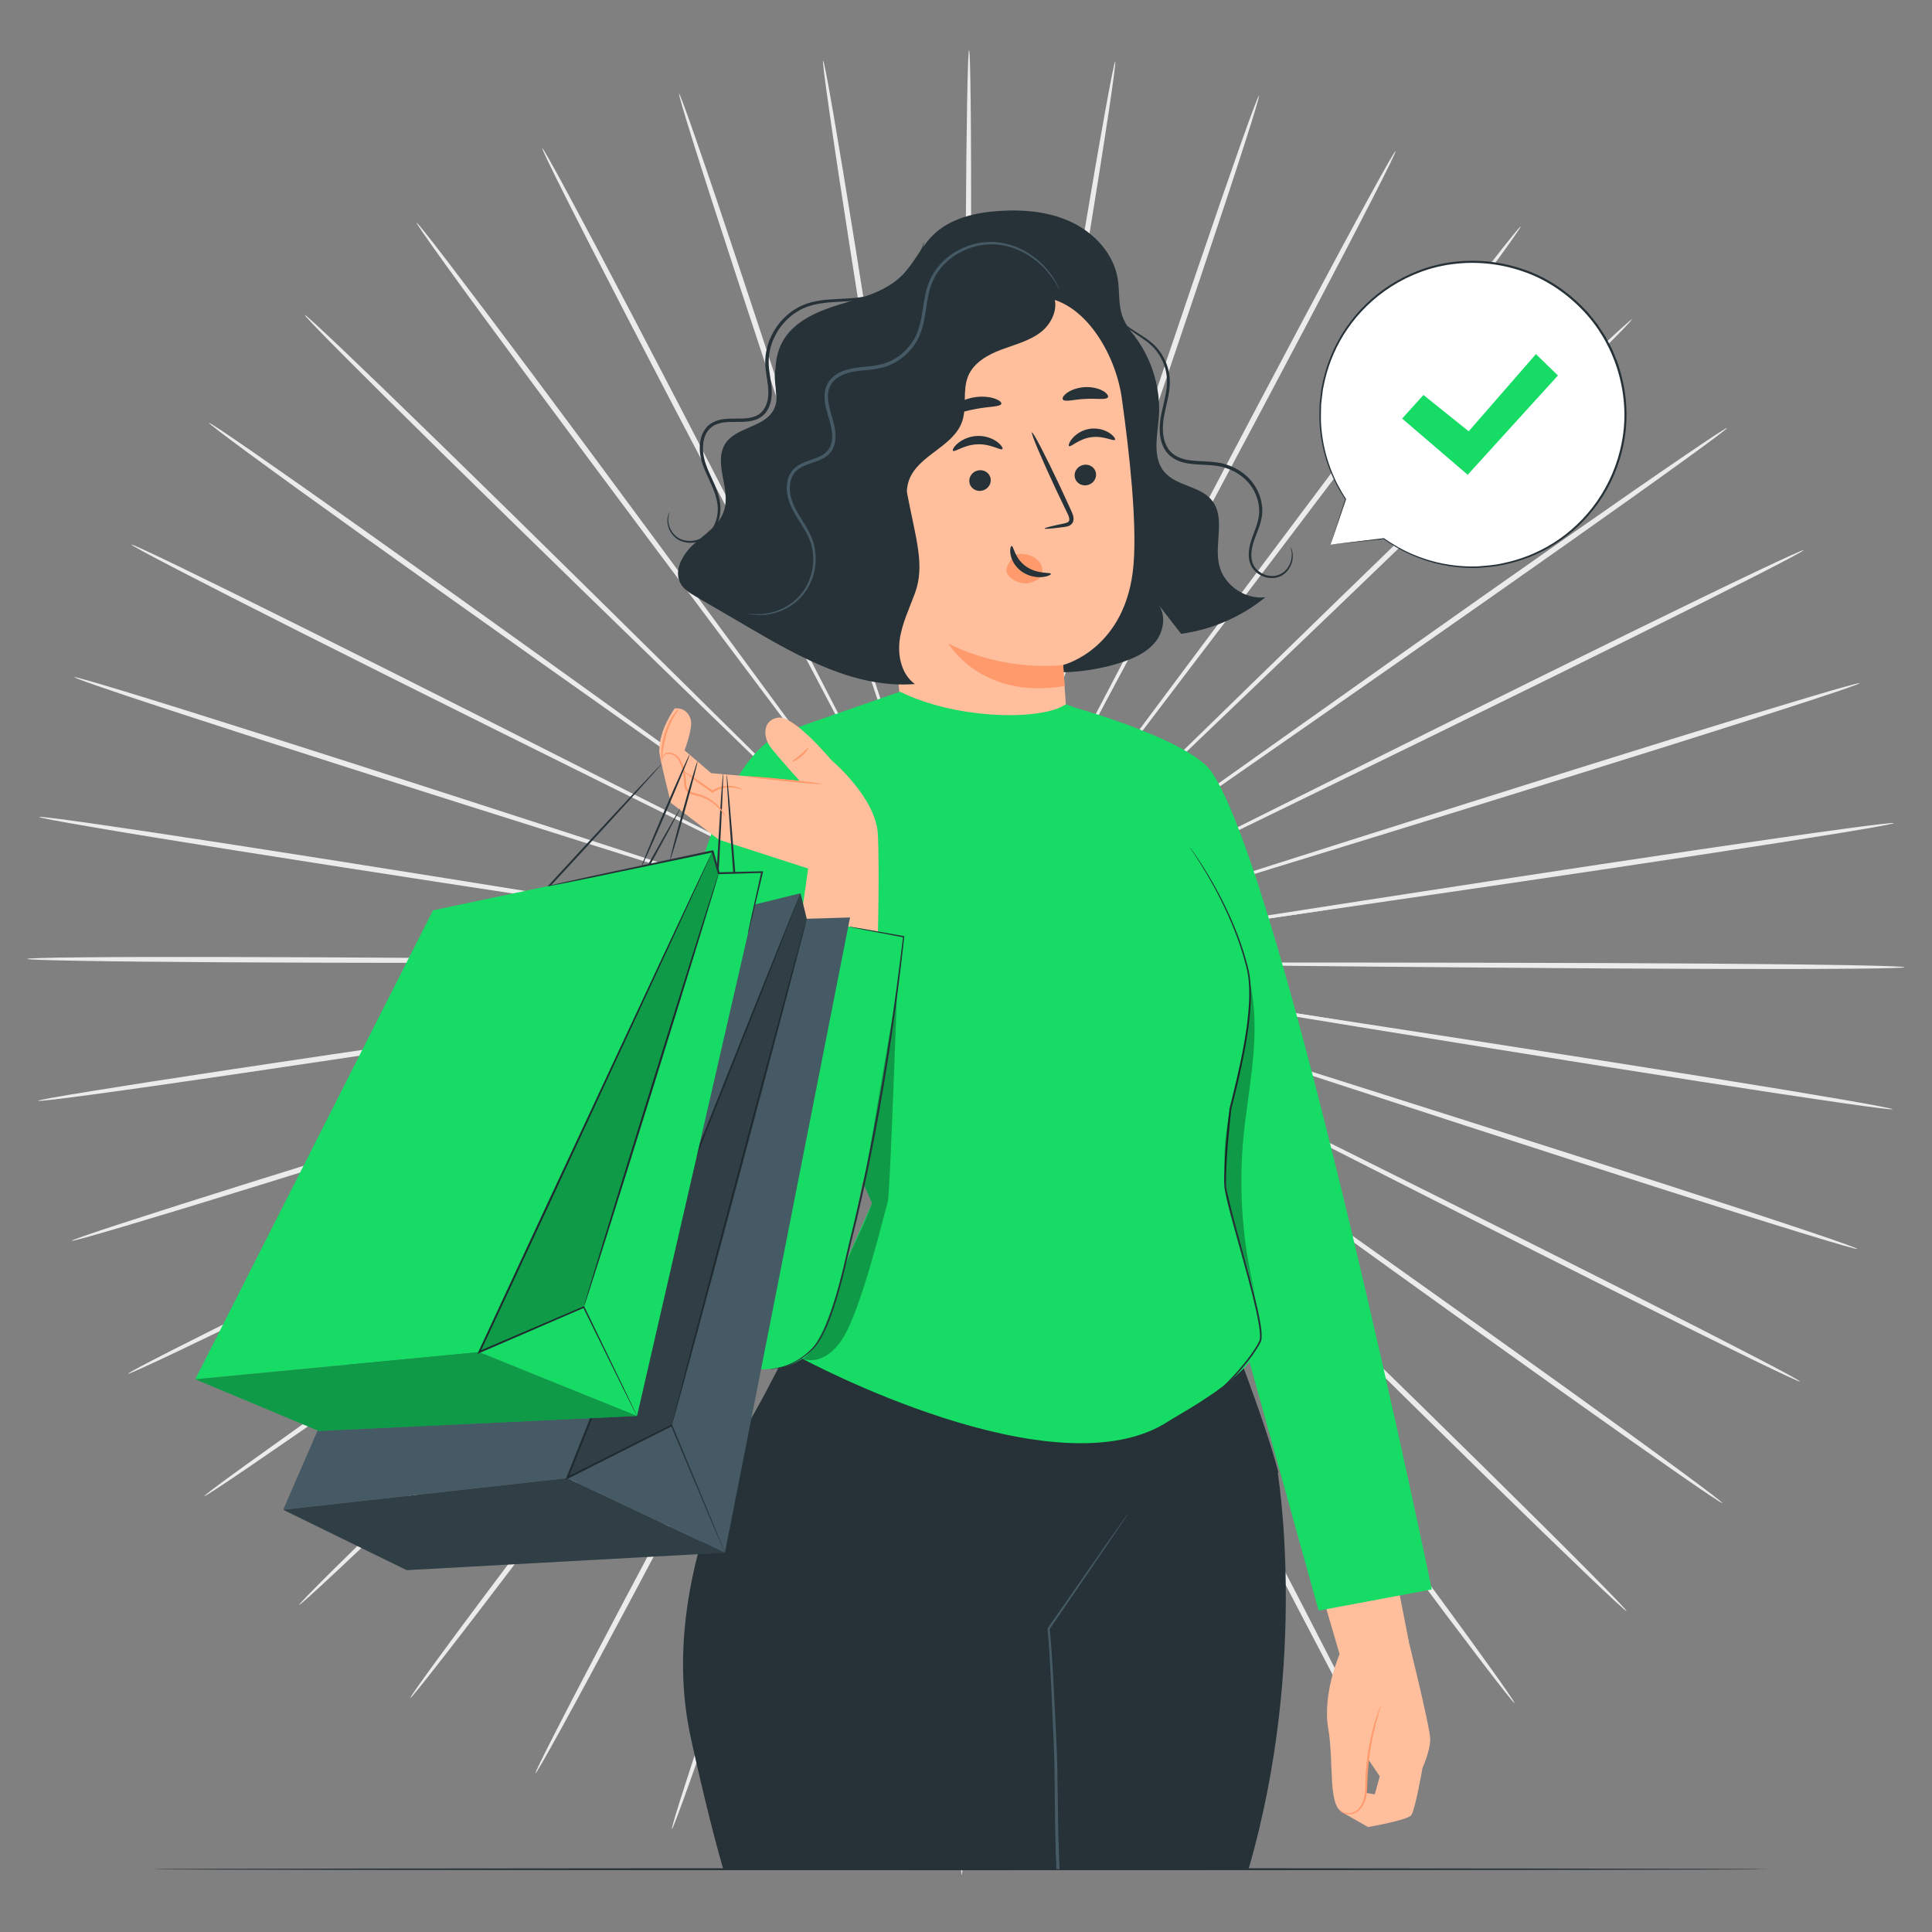<?xml version="1.0" encoding="UTF-8"?>
<svg xmlns="http://www.w3.org/2000/svg" viewBox="0 0 500 500">
  <rect x="0" y="0" width="500" height="500" fill="#808080" stroke="none"/>
  <defs>
    <style>
      .cls-1 {
        fill: #16db65;
      }

      .cls-1, .cls-2, .cls-3, .cls-4, .cls-5, .cls-6, .cls-7, .cls-8, .cls-9 {
        stroke-width: 0px;
      }

      .cls-2 {
        fill: #263238;
      }

      .cls-3 {
        fill: #455a64;
      }

      .cls-4, .cls-9 {
        fill: #000;
      }

      .cls-5 {
        fill: #ffbf9d;
      }

      .cls-10, .cls-9 {
        opacity: .3;
      }

      .cls-6 {
        fill: #ebebeb;
      }

      .cls-7 {
        fill: #fff;
      }

      .cls-8 {
        fill: #ff9a6c;
      }
    </style>
  </defs>
  <g id="Background_Complete" data-name="Background Complete">
    <g>
      <path class="cls-6" d="M319.23,249.81c-47.98-.45-91.4-.85-122.87-1.15-15.7-.07-28.41-.13-37.24-.18-4.37.01-7.77.02-10.12.02-1.13.01-2.01.03-2.63.03-.59.01-.9.03-.9.05s.3.04.9.06c.63.01,1.5.03,2.63.06,2.35.03,5.75.07,10.12.12,8.83.05,21.54.11,37.24.2,31.47.02,74.9.05,122.88.08,47.96,0,91.39.06,122.83.28,15.72.11,28.44.26,37.23.42,4.4.08,7.81.17,10.12.26,2.31.09,3.53.18,3.53.26,0,.08-1.22.16-3.53.22-2.31.06-5.73.12-10.13.16-8.79.08-21.52.1-37.24.05-31.44-.09-74.87-.46-122.82-.94Z"/>
      <path class="cls-6" d="M318.28,260.33c-47.32-7.69-90.15-14.66-121.19-19.7-15.5-2.44-28.04-4.42-36.76-5.79-4.32-.65-7.68-1.15-10.01-1.5-1.12-.16-1.99-.28-2.61-.36-.59-.08-.89-.1-.89-.09,0,.02.29.08.88.19.62.11,1.47.26,2.59.46,2.32.38,5.67.94,9.98,1.65,8.71,1.38,21.26,3.37,36.75,5.82,31.09,4.77,73.98,11.35,121.37,18.62,47.38,7.23,90.27,13.85,121.29,18.82,15.51,2.48,28.05,4.55,36.71,6.04,4.33.75,7.69,1.35,9.96,1.79,2.27.44,3.46.71,3.44.79-.01.08-1.23-.02-3.52-.31-2.3-.28-5.68-.75-10.03-1.37-8.7-1.25-21.27-3.15-36.79-5.57-31.04-4.83-73.88-11.76-121.18-19.49Z"/>
      <path class="cls-6" d="M315.63,270.57c-45.49-14.84-86.65-28.27-116.49-38.01-14.91-4.78-26.98-8.66-35.36-11.35-4.16-1.3-7.4-2.31-9.64-3.01-1.08-.33-1.92-.58-2.52-.76-.57-.16-.86-.24-.87-.22,0,.02.28.13.83.33.59.2,1.41.48,2.48.85,2.22.73,5.45,1.8,9.59,3.16,8.38,2.7,20.45,6.58,35.35,11.37,29.93,9.47,71.22,22.53,116.84,36.96,45.61,14.39,86.9,27.49,116.73,37.14,14.92,4.83,26.97,8.79,35.28,11.59,4.15,1.4,7.37,2.51,9.54,3.29,2.17.78,3.3,1.23,3.27,1.31-.03.08-1.21-.21-3.43-.84-2.22-.63-5.49-1.61-9.68-2.89-8.39-2.56-20.49-6.37-35.43-11.13-29.87-9.53-71.05-22.93-116.51-37.8Z"/>
      <path class="cls-6" d="M311.37,280.28c-42.52-21.61-81-41.17-108.89-55.34-13.95-7.01-25.24-12.68-33.08-16.61-3.9-1.92-6.93-3.42-9.03-4.45-1.02-.49-1.8-.86-2.36-1.13-.53-.25-.81-.37-.82-.35,0,.02.25.17.77.45.55.29,1.32.69,2.32,1.22,2.08,1.06,5.09,2.61,8.96,4.59,7.84,3.94,19.13,9.62,33.07,16.64,28.02,13.93,66.68,33.14,109.4,54.38,42.71,21.19,81.36,40.44,109.26,54.54,13.95,7.05,25.21,12.8,32.96,16.83,3.88,2.02,6.88,3.6,8.9,4.7,2.02,1.1,3.06,1.72,3.02,1.79-.04.08-1.16-.39-3.25-1.36-2.09-.97-5.16-2.43-9.09-4.34-7.87-3.82-19.21-9.42-33.18-16.42-27.96-13.98-66.46-33.51-108.94-55.14Z"/>
      <path class="cls-6" d="M305.59,289.22c-38.52-27.8-73.38-52.97-98.65-71.21-12.65-9.04-22.89-16.35-30-21.44-3.54-2.49-6.3-4.43-8.2-5.77-.93-.64-1.64-1.13-2.15-1.48-.49-.33-.74-.49-.76-.47-.01.01.22.2.69.56.5.37,1.19.89,2.09,1.56,1.88,1.37,4.61,3.35,8.11,5.89,7.11,5.09,17.34,12.41,29.99,21.46,25.44,18.01,60.53,42.87,99.31,70.33,38.78,27.42,73.86,52.3,99.14,70.47,12.64,9.08,22.84,16.47,29.85,21.64,3.5,2.58,6.21,4.6,8.03,6,1.82,1.39,2.75,2.16,2.69,2.23-.05.07-1.08-.56-2.99-1.84-1.91-1.27-4.7-3.18-8.28-5.66-7.16-4.97-17.46-12.23-30.14-21.25-25.37-18.05-60.25-43.19-98.73-71.01Z"/>
      <path class="cls-6" d="M298.45,297.17c-33.6-33.29-64.01-63.41-86.05-85.25-11.05-10.84-19.99-19.62-26.21-25.71-3.1-3-5.51-5.33-7.18-6.94-.81-.77-1.44-1.36-1.89-1.78-.43-.4-.66-.59-.67-.58-.01.01.19.24.59.66.43.44,1.03,1.06,1.82,1.85,1.64,1.64,4.02,4,7.07,7.05,6.21,6.1,15.15,14.88,26.19,25.73,22.24,21.64,52.93,51.5,86.84,84.49,33.92,32.95,64.59,62.83,86.66,84.6,11.04,10.88,19.93,19.72,26.02,25.88,3.05,3.08,5.4,5.49,6.97,7.14,1.57,1.65,2.37,2.55,2.31,2.61-.06.06-.98-.72-2.66-2.27-1.68-1.54-4.14-3.85-7.27-6.85-6.28-5.99-15.29-14.72-26.37-25.55-22.17-21.67-52.61-51.77-86.17-85.07Z"/>
      <path class="cls-6" d="M290.13,303.94c-27.87-37.96-53.08-72.32-71.36-97.22-9.18-12.38-16.61-22.4-21.77-29.36-2.58-3.43-4.59-6.1-5.98-7.94-.68-.88-1.2-1.56-1.58-2.05-.36-.46-.55-.69-.57-.68-.02.01.15.26.48.74.36.5.85,1.2,1.5,2.11,1.36,1.86,3.33,4.56,5.85,8.03,5.16,6.96,12.58,16.99,21.75,29.37,18.51,24.74,44.05,58.87,72.27,96.59,28.24,37.68,53.75,71.83,72.07,96.67,9.16,12.42,16.53,22.5,21.56,29.5,2.52,3.5,4.46,6.24,5.74,8.11,1.29,1.87,1.93,2.88,1.86,2.93-.07.05-.85-.86-2.27-2.64-1.42-1.78-3.47-4.43-6.09-7.86-5.24-6.86-12.75-16.85-21.96-29.23-18.43-24.75-43.68-59.1-71.5-97.06Z"/>
      <path class="cls-6" d="M280.82,309.37c-21.41-41.73-40.79-79.5-54.84-106.87-7.08-13.62-12.81-24.65-16.78-32.31-2-3.78-3.56-6.72-4.63-8.75-.53-.97-.94-1.72-1.23-2.26-.28-.51-.44-.76-.45-.75-.02,0,.1.28.35.8.27.55.65,1.31,1.14,2.31,1.04,2.05,2.55,5.01,4.49,8.82,3.97,7.66,9.69,18.69,16.76,32.32,14.3,27.25,34.04,64.84,55.84,106.38,21.83,41.5,41.53,79.11,55.63,106.43,7.05,13.65,12.7,24.73,16.55,32.42,1.92,3.84,3.4,6.84,4.37,8.88.97,2.04,1.44,3.14,1.36,3.17-.08.04-.7-.98-1.82-2.95-1.11-1.97-2.72-4.9-4.75-8.69-4.07-7.57-9.88-18.58-16.99-32.2-14.22-27.25-33.64-65.01-55.01-106.73Z"/>
      <path class="cls-6" d="M270.75,313.32c-14.39-44.49-27.41-84.74-36.85-113.93-4.78-14.53-8.66-26.3-11.34-34.47-1.36-4.04-2.42-7.18-3.16-9.35-.37-1.04-.65-1.85-.85-2.42-.2-.54-.31-.82-.33-.81-.02,0,.06.29.22.85.18.58.43,1.4.75,2.45.7,2.18,1.71,5.34,3,9.4,2.68,8.17,6.55,19.94,11.32,34.48,9.72,29.1,23.12,69.24,37.93,113.59,14.84,44.32,28.21,84.48,37.71,113.61,4.75,14.56,8.54,26.37,11.1,34.54,1.28,4.09,2.25,7.27,2.88,9.44.63,2.17.92,3.32.83,3.34-.08.03-.54-1.07-1.32-3.19-.78-2.12-1.89-5.26-3.29-9.31-2.8-8.1-6.75-19.86-11.56-34.4-9.63-29.09-22.69-69.34-37.04-113.82Z"/>
      <path class="cls-6" d="M260.16,315.67c-7.01-46.13-13.35-87.88-17.95-118.14-2.37-15.08-4.29-27.3-5.62-35.78-.69-4.2-1.23-7.46-1.6-9.72-.19-1.09-.34-1.92-.45-2.52-.11-.57-.17-.86-.19-.85-.02,0,0,.3.08.87.08.6.2,1.44.35,2.54.34,2.26.82,5.53,1.45,9.74,1.33,8.48,3.24,20.69,5.6,35.78,4.88,30.22,11.62,71.91,19.06,117.98,7.48,46.04,14.18,87.74,18.85,117.96,2.34,15.11,4.17,27.34,5.37,35.81.6,4.23,1.04,7.52,1.31,9.76.27,2.24.37,3.42.28,3.43-.09.01-.35-1.14-.78-3.35-.43-2.21-1.01-5.48-1.74-9.7-1.45-8.43-3.45-20.64-5.85-35.74-4.81-30.2-11.19-71.95-18.16-118.06Z"/>
      <path class="cls-6" d="M249.32,316.39c.43-46.63.82-88.83,1.11-119.42.07-15.26.12-27.61.16-36.19-.01-4.25-.02-7.56-.03-9.84-.02-1.1-.03-1.95-.04-2.56-.01-.58-.03-.87-.05-.87-.02,0-.04.3-.06.87-.01.61-.03,1.46-.06,2.56-.03,2.28-.07,5.59-.12,9.84-.04,8.58-.1,20.93-.18,36.19,0,30.59,0,72.79,0,119.42.03,46.61,0,88.82-.21,119.37-.1,15.28-.24,27.64-.41,36.19-.08,4.27-.17,7.59-.26,9.84-.09,2.25-.18,3.43-.26,3.43-.09,0-.17-1.18-.23-3.43-.07-2.25-.12-5.57-.17-9.84-.08-8.55-.11-20.91-.07-36.19.07-30.56.43-72.76.89-119.37Z"/>
      <path class="cls-6" d="M238.49,315.46c7.89-46,15.02-87.63,20.2-117.8,2.5-15.06,4.53-27.26,5.94-35.73.67-4.2,1.18-7.47,1.54-9.73.16-1.09.28-1.93.37-2.53.08-.57.11-.87.09-.87-.02,0-.09.29-.2.85-.11.6-.27,1.43-.47,2.52-.39,2.25-.96,5.51-1.7,9.7-1.41,8.47-3.45,20.66-5.97,35.72-4.89,30.22-11.63,71.91-19.09,117.97-7.41,46.05-14.19,87.74-19.29,117.89-2.54,15.08-4.66,27.27-6.19,35.69-.76,4.21-1.38,7.47-1.83,9.68-.45,2.21-.73,3.36-.81,3.35-.09-.01.02-1.19.31-3.43.29-2.23.77-5.52,1.41-9.75,1.28-8.46,3.23-20.67,5.71-35.76,4.95-30.17,12.06-71.81,19.98-117.78Z"/>
      <path class="cls-6" d="M227.95,312.9c15.24-44.22,29.04-84.23,39.04-113.24,4.91-14.49,8.89-26.23,11.65-34.37,1.34-4.05,2.38-7.19,3.1-9.37.33-1.05.59-1.86.78-2.45.17-.55.25-.84.23-.84-.02,0-.13.27-.33.81-.21.57-.5,1.37-.87,2.41-.75,2.16-1.85,5.29-3.25,9.32-2.77,8.15-6.76,19.87-11.68,34.36-9.72,29.09-23.14,69.23-37.96,113.58-14.78,44.34-28.23,84.48-38.14,113.47-4.96,14.5-9.02,26.22-11.9,34.29-1.44,4.04-2.58,7.17-3.38,9.28-.8,2.11-1.26,3.21-1.35,3.18-.08-.03.21-1.18.86-3.34.65-2.16,1.65-5.33,2.97-9.41,2.63-8.15,6.54-19.92,11.43-34.44,9.78-29.04,23.55-69.07,38.82-113.26Z"/>
      <path class="cls-6" d="M217.96,308.76c22.21-41.34,42.31-78.75,56.87-105.86,7.2-13.56,13.03-24.54,17.07-32.16,1.98-3.79,3.51-6.74,4.58-8.78.5-.99.89-1.75,1.16-2.3.26-.52.38-.79.36-.8-.02,0-.17.25-.46.75-.3.53-.71,1.28-1.25,2.25-1.09,2.02-2.68,4.95-4.71,8.71-4.05,7.62-9.89,18.59-17.1,32.15-14.31,27.24-34.06,64.83-55.88,106.36-21.78,41.53-41.56,79.1-56.05,106.22-7.24,13.56-13.15,24.51-17.3,32.05-2.07,3.77-3.7,6.68-4.84,8.65-1.13,1.96-1.77,2.98-1.84,2.94-.08-.04.4-1.13,1.4-3.16.99-2.03,2.49-5.01,4.46-8.84,3.92-7.65,9.68-18.67,16.87-32.26,14.36-27.18,34.43-64.61,56.66-105.91Z"/>
      <path class="cls-6" d="M208.76,303.15c28.58-37.45,54.45-71.35,73.2-95.92,9.29-12.3,16.81-22.26,22.04-29.17,2.56-3.44,4.55-6.12,5.93-7.97.65-.9,1.16-1.59,1.52-2.09.34-.47.5-.72.49-.73-.01-.01-.21.22-.58.67-.38.48-.91,1.16-1.6,2.03-1.41,1.83-3.44,4.48-6.06,7.88-5.23,6.91-12.76,16.86-22.06,29.16-18.52,24.73-44.07,58.86-72.3,96.56-28.19,37.71-53.77,71.82-72.44,96.4-9.33,12.29-16.93,22.21-22.24,29.02-2.65,3.41-4.73,6.04-6.17,7.81-1.43,1.77-2.22,2.67-2.29,2.62-.07-.05.58-1.05,1.89-2.91,1.31-1.86,3.27-4.57,5.82-8.05,5.1-6.96,12.57-16.97,21.85-29.3,18.56-24.67,44.4-58.59,73-96Z"/>
      <path class="cls-6" d="M200.57,296.22c34.23-32.68,65.21-62.25,87.66-83.69,11.15-10.75,20.17-19.44,26.44-25.49,3.08-3.01,5.48-5.36,7.14-6.98.79-.79,1.4-1.4,1.83-1.84.41-.42.61-.64.6-.65-.01-.01-.24.18-.68.58-.45.42-1.08,1.01-1.91,1.77-1.68,1.59-4.12,3.9-7.24,6.87-6.27,6.04-15.3,14.73-26.45,25.47-22.25,21.63-52.95,51.48-86.88,84.46-33.88,32.99-64.61,62.81-86.99,84.28-11.19,10.73-20.28,19.38-26.62,25.31-3.17,2.96-5.64,5.25-7.34,6.78-1.7,1.53-2.62,2.3-2.68,2.24-.06-.06.74-.95,2.33-2.59,1.59-1.64,3.96-4.02,7.04-7.07,6.16-6.1,15.13-14.87,26.27-25.64,22.28-21.56,53.24-51.16,87.48-83.8Z"/>
      <path class="cls-6" d="M193.6,288.13c39.04-27.11,74.38-51.64,99.99-69.42,12.73-8.93,23.04-16.16,30.19-21.18,3.53-2.51,6.27-4.47,8.17-5.82.91-.66,1.61-1.17,2.11-1.54.47-.35.71-.54.69-.55-.01-.01-.27.14-.76.47-.51.35-1.23.83-2.17,1.46-1.92,1.32-4.69,3.23-8.26,5.69-7.16,5.02-17.47,12.24-30.21,21.16-25.44,18.01-60.55,42.85-99.33,70.3-38.75,27.47-73.88,52.28-99.42,70.1-12.77,8.91-23.14,16.08-30.34,20.98-3.6,2.45-6.41,4.33-8.34,5.59-1.92,1.25-2.96,1.88-3.01,1.81-.05-.07.88-.83,2.72-2.21,1.83-1.38,4.56-3.38,8.09-5.92,7.06-5.1,17.33-12.4,30.06-21.36,25.46-17.93,60.78-42.49,99.82-69.55Z"/>
      <path class="cls-6" d="M188,279.09c42.93-20.84,81.77-39.7,109.93-53.37,14.01-6.89,25.35-12.46,33.23-16.33,3.89-1.95,6.91-3.46,9-4.51,1-.52,1.77-.91,2.33-1.2.52-.28.78-.43.78-.44s-.29.1-.83.34c-.56.26-1.35.63-2.37,1.11-2.1,1.01-5.15,2.48-9.07,4.37-7.88,3.87-19.23,9.43-33.24,16.31-28.03,13.92-66.69,33.12-109.42,54.34-42.69,21.24-81.38,40.42-109.47,54.13-14.05,6.86-25.44,12.36-33.34,16.11-3.95,1.87-7.03,3.31-9.13,4.25-2.1.95-3.23,1.4-3.27,1.33-.04-.08,1.01-.68,3.04-1.77,2.03-1.08,5.04-2.64,8.94-4.62,7.79-3.96,19.11-9.61,33.12-16.53,28.03-13.84,66.87-32.73,109.79-53.53Z"/>
      <path class="cls-6" d="M183.94,269.3c45.76-14.01,87.18-26.7,117.2-35.89,14.95-4.66,27.05-8.43,35.46-11.05,4.15-1.33,7.39-2.36,9.62-3.07,1.07-.36,1.9-.63,2.49-.83.56-.19.84-.3.84-.32,0-.02-.3.05-.87.21-.6.17-1.44.42-2.52.73-2.24.68-5.49,1.66-9.67,2.93-8.41,2.61-20.51,6.37-35.47,11.02-29.93,9.46-71.22,22.51-116.85,36.93-45.59,14.45-86.9,27.47-116.87,36.72-14.98,4.63-27.12,8.32-35.54,10.81-4.21,1.24-7.48,2.19-9.71,2.8-2.23.61-3.41.89-3.44.81-.03-.08,1.1-.52,3.28-1.28,2.18-.76,5.41-1.84,9.58-3.2,8.34-2.72,20.43-6.57,35.39-11.26,29.92-9.38,71.33-22.1,117.08-36.07Z"/>
      <path class="cls-6" d="M181.51,259.01c47.46-6.84,90.41-13.03,121.55-17.52,15.52-2.31,28.08-4.19,36.81-5.49,4.32-.68,7.68-1.2,10-1.56,1.12-.19,1.98-.33,2.59-.44.58-.1.88-.17.88-.19,0-.02-.31,0-.9.08-.62.08-1.49.19-2.61.34-2.32.33-5.69.8-10.02,1.41-8.73,1.29-21.29,3.16-36.81,5.46-31.09,4.76-73.98,11.34-121.38,18.6-47.37,7.3-90.27,13.84-121.36,18.39-15.54,2.28-28.13,4.07-36.84,5.24-4.36.59-7.74,1.02-10.04,1.28-2.3.26-3.51.36-3.53.28-.01-.08,1.18-.35,3.45-.76,2.28-.42,5.64-.99,9.98-1.69,8.67-1.41,21.24-3.37,36.77-5.71,31.07-4.69,74.02-10.92,121.47-17.72Z"/>
      <path class="cls-6" d="M180.77,248.48c47.98.39,91.4.74,122.87,1,15.7.05,28.41.1,37.24.13,4.37-.02,7.77-.03,10.12-.04,1.13-.02,2.01-.03,2.63-.04.59-.01.9-.03.9-.05,0-.02-.3-.04-.9-.06-.63-.01-1.5-.03-2.63-.06-2.35-.03-5.75-.06-10.12-.11-8.83-.04-21.54-.09-37.24-.15-31.47.02-74.89.04-122.88.07-47.96.06-91.39.05-122.83-.13-15.72-.09-28.44-.22-37.23-.38-4.4-.08-7.81-.16-10.12-.24-2.31-.08-3.53-.17-3.53-.26,0-.08,1.22-.16,3.53-.23,2.32-.07,5.73-.12,10.13-.17,8.79-.09,21.52-.12,37.24-.09,31.44.05,74.87.37,122.82.79Z"/>
      <path class="cls-6" d="M181.71,237.96c47.33,7.63,90.17,14.54,121.22,19.55,15.5,2.42,28.05,4.39,36.76,5.75,4.32.64,7.69,1.14,10.01,1.49,1.12.15,1.99.27,2.61.36.59.07.89.1.89.09,0-.02-.29-.08-.88-.19-.62-.11-1.48-.26-2.59-.46-2.32-.38-5.67-.93-9.98-1.64-8.71-1.37-21.26-3.34-36.76-5.77-31.09-4.73-73.99-11.26-121.4-18.47-47.39-7.17-90.29-13.74-121.31-18.67-15.51-2.46-28.06-4.51-36.72-6-4.33-.74-7.69-1.34-9.96-1.77-2.27-.43-3.46-.7-3.45-.79.01-.08,1.23.02,3.53.3,2.3.28,5.68.74,10.03,1.36,8.7,1.24,21.27,3.13,36.8,5.53,31.05,4.8,73.9,11.67,121.2,19.34Z"/>
      <path class="cls-6" d="M184.34,227.71c45.51,14.79,86.69,28.17,116.54,37.87,14.91,4.77,26.99,8.62,35.37,11.3,4.16,1.3,7.4,2.31,9.64,3,1.08.32,1.92.57,2.52.75.57.16.86.24.87.22,0-.02-.28-.13-.83-.32-.59-.2-1.41-.48-2.48-.85-2.23-.73-5.45-1.79-9.59-3.15-8.38-2.69-20.45-6.55-35.36-11.33-29.94-9.43-71.25-22.44-116.89-36.82-45.63-14.33-86.94-27.38-116.78-37-14.92-4.81-26.98-8.75-35.29-11.54-4.16-1.39-7.38-2.5-9.55-3.28-2.17-.78-3.3-1.23-3.27-1.31.03-.08,1.21.21,3.43.84,2.22.63,5.49,1.6,9.69,2.88,8.39,2.55,20.5,6.34,35.45,11.09,29.89,9.49,71.08,22.84,116.56,37.65Z"/>
      <path class="cls-6" d="M188.59,218c42.55,21.56,81.05,41.07,108.96,55.21,13.96,6.99,25.26,12.64,33.1,16.57,3.9,1.92,6.94,3.41,9.03,4.44,1.02.49,1.8.86,2.36,1.13.54.25.81.37.82.35,0-.02-.25-.17-.77-.45-.55-.29-1.32-.69-2.32-1.22-2.08-1.06-5.09-2.6-8.96-4.58-7.84-3.93-19.14-9.6-33.09-16.6-28.04-13.89-66.72-33.06-109.47-54.24-42.74-21.14-81.42-40.34-109.33-54.4-13.96-7.03-25.23-12.77-32.98-16.79-3.88-2.01-6.88-3.6-8.9-4.69-2.02-1.1-3.06-1.71-3.02-1.79.04-.08,1.16.39,3.25,1.36,2.09.96,5.16,2.42,9.1,4.33,7.87,3.81,19.22,9.4,33.21,16.37,27.98,13.94,66.5,33.42,109.01,55Z"/>
      <path class="cls-6" d="M194.36,209.05c38.56,27.76,73.45,52.88,98.74,71.08,12.66,9.02,22.91,16.33,30.03,21.4,3.55,2.49,6.3,4.42,8.21,5.76.93.63,1.64,1.12,2.15,1.47.49.33.74.49.76.47.01-.01-.22-.2-.69-.56-.5-.37-1.19-.88-2.09-1.55-1.88-1.36-4.61-3.34-8.12-5.88-7.11-5.08-17.36-12.39-30.01-21.42-25.46-17.98-60.59-42.79-99.4-70.21-38.82-27.37-73.93-52.21-99.23-70.35-12.65-9.06-22.86-16.44-29.88-21.6-3.51-2.58-6.22-4.6-8.04-5.99-1.82-1.39-2.75-2.16-2.7-2.23.05-.07,1.08.56,3,1.83,1.91,1.27,4.71,3.18,8.29,5.65,7.16,4.96,17.47,12.2,30.16,21.22,25.39,18.02,60.31,43.12,98.82,70.89Z"/>
      <path class="cls-6" d="M201.49,201.09c33.64,33.25,64.09,63.34,86.16,85.14,11.06,10.83,20.02,19.59,26.24,25.68,3.1,2.99,5.52,5.32,7.19,6.93.81.77,1.44,1.36,1.89,1.78.43.4.66.59.67.58.01-.01-.19-.23-.59-.66-.43-.44-1.04-1.05-1.82-1.85-1.64-1.63-4.02-4-7.08-7.04-6.22-6.09-15.17-14.86-26.22-25.7-22.27-21.61-53-51.43-86.95-84.38-33.96-32.91-64.67-62.75-86.77-84.49-11.05-10.87-19.95-19.7-26.06-25.85-3.05-3.08-5.41-5.48-6.98-7.13-1.57-1.65-2.37-2.55-2.31-2.61.06-.06.98.72,2.66,2.26,1.69,1.54,4.14,3.85,7.28,6.84,6.28,5.98,15.31,14.7,26.4,25.52,22.2,21.64,52.68,51.71,86.28,84.96Z"/>
      <path class="cls-6" d="M209.8,194.31c27.91,37.93,53.18,72.25,71.49,97.13,9.2,12.37,16.64,22.38,21.81,29.33,2.59,3.43,4.6,6.09,5.99,7.93.68.88,1.21,1.56,1.58,2.05.36.46.55.69.57.68.02-.01-.15-.26-.48-.74-.36-.5-.85-1.2-1.5-2.1-1.36-1.86-3.33-4.56-5.86-8.02-5.16-6.96-12.6-16.97-21.79-29.35-18.54-24.72-44.12-58.82-72.39-96.5-28.28-37.64-53.84-71.77-72.19-96.58-9.18-12.4-16.56-22.48-21.6-29.48-2.52-3.5-4.46-6.23-5.75-8.1-1.29-1.87-1.93-2.88-1.86-2.92.07-.05.85.86,2.27,2.64,1.42,1.78,3.48,4.43,6.1,7.86,5.25,6.86,12.77,16.83,22,29.2,18.46,24.73,43.76,59.04,71.63,96.97Z"/>
      <path class="cls-6" d="M219.11,188.87c21.47,41.71,40.9,79.45,54.98,106.8,7.09,13.61,12.84,24.63,16.83,32.29,2,3.78,3.56,6.72,4.64,8.74.53.97.94,1.72,1.23,2.26.28.51.44.76.45.75.02,0-.1-.28-.36-.8-.27-.55-.65-1.31-1.14-2.31-1.04-2.05-2.56-5.01-4.5-8.81-3.98-7.66-9.72-18.68-16.8-32.3-14.34-27.23-34.12-64.8-55.98-106.31-21.88-41.48-41.64-79.06-55.77-106.36-7.07-13.65-12.74-24.72-16.59-32.4-1.93-3.84-3.41-6.83-4.38-8.87-.97-2.04-1.45-3.13-1.37-3.17.08-.04.7.98,1.82,2.95,1.12,1.97,2.72,4.9,4.76,8.69,4.08,7.57,9.9,18.56,17.03,32.18,14.26,27.23,33.72,64.97,55.14,106.67Z"/>
      <path class="cls-6" d="M229.17,184.91c14.45,44.47,27.53,84.71,37,113.88,4.8,14.53,8.69,26.29,11.39,34.46,1.37,4.04,2.43,7.18,3.17,9.35.37,1.04.65,1.85.85,2.42.2.54.31.82.33.81.02,0-.06-.29-.22-.85-.18-.58-.43-1.4-.75-2.45-.7-2.18-1.71-5.34-3.02-9.39-2.69-8.17-6.57-19.93-11.36-34.46-9.75-29.08-23.21-69.21-38.08-113.54-14.9-44.3-28.32-84.45-37.86-113.56-4.77-14.56-8.58-26.36-11.14-34.53-1.28-4.09-2.26-7.27-2.89-9.43s-.92-3.32-.84-3.34c.08-.03.54,1.07,1.32,3.19.78,2.12,1.9,5.26,3.3,9.31,2.81,8.1,6.78,19.85,11.61,34.39,9.67,29.07,22.78,69.31,37.19,113.77Z"/>
      <path class="cls-6" d="M239.76,182.54c7.07,46.12,13.47,87.86,18.11,118.12,2.39,15.08,4.33,27.29,5.67,35.77.7,4.2,1.24,7.46,1.62,9.71.19,1.09.34,1.92.45,2.52.11.57.17.86.19.85.02,0,0-.3-.08-.87-.08-.6-.2-1.44-.35-2.54-.34-2.26-.83-5.53-1.46-9.74-1.34-8.48-3.26-20.69-5.64-35.77-4.92-30.21-11.71-71.89-19.22-117.95-7.54-46.03-14.3-87.72-19-117.94-2.36-15.11-4.2-27.34-5.41-35.8-.61-4.23-1.05-7.52-1.33-9.76-.27-2.24-.37-3.42-.29-3.43.09-.01.36,1.14.79,3.35.43,2.21,1.02,5.48,1.75,9.69,1.46,8.43,3.48,20.64,5.9,35.73,4.85,30.19,11.28,71.93,18.31,118.04Z"/>
      <path class="cls-6" d="M250.59,181.81c-.37,46.63-.71,88.83-.95,119.42-.05,15.26-.08,27.61-.11,36.19.02,4.25.03,7.56.04,9.84.02,1.1.03,1.95.04,2.56.02.58.03.87.05.87.02,0,.04-.3.06-.87.01-.61.03-1.46.06-2.56.03-2.28.06-5.59.11-9.84.03-8.58.08-20.93.13-36.19-.04-30.59-.09-72.79-.15-119.42-.09-46.61-.11-88.82.06-119.37.08-15.28.21-27.64.36-36.19.08-4.27.16-7.59.24-9.84.09-2.25.17-3.43.26-3.43.09,0,.17,1.18.24,3.43.07,2.25.13,5.57.18,9.84.1,8.55.14,20.91.12,36.19-.03,30.56-.33,72.76-.74,119.37Z"/>
      <path class="cls-6" d="M261.42,182.72c-7.83,46.01-14.91,87.64-20.04,117.82-2.48,15.07-4.49,27.26-5.89,35.73-.66,4.2-1.17,7.47-1.53,9.73-.16,1.09-.28,1.93-.37,2.53-.08.57-.11.87-.09.87.02,0,.09-.29.2-.85.11-.6.27-1.43.47-2.52.39-2.25.96-5.51,1.68-9.7,1.4-8.47,3.42-20.66,5.92-35.73,4.85-30.22,11.54-71.92,18.93-118,7.35-46.06,14.08-87.76,19.13-117.92,2.52-15.08,4.63-27.28,6.15-35.69.76-4.21,1.37-7.47,1.82-9.68.45-2.21.72-3.36.81-3.35.09.01-.02,1.19-.31,3.43-.29,2.23-.76,5.52-1.39,9.75-1.27,8.46-3.2,20.68-5.66,35.77-4.91,30.18-11.96,71.83-19.82,117.81Z"/>
      <path class="cls-6" d="M271.97,185.27c-15.18,44.24-28.93,84.27-38.89,113.29-4.89,14.5-8.86,26.24-11.61,34.39-1.33,4.05-2.37,7.2-3.08,9.37-.33,1.05-.59,1.86-.77,2.45-.17.55-.24.84-.23.85.02,0,.13-.27.33-.81.21-.57.5-1.38.87-2.42.75-2.16,1.84-5.3,3.24-9.32,2.76-8.15,6.73-19.88,11.63-34.38,9.68-29.11,23.04-69.26,37.81-113.63,14.72-44.36,28.11-84.51,37.99-113.52,4.94-14.51,8.99-26.23,11.85-34.31,1.43-4.04,2.57-7.17,3.37-9.28.8-2.11,1.26-3.21,1.34-3.18.08.03-.21,1.18-.86,3.34-.65,2.16-1.64,5.34-2.95,9.41-2.62,8.16-6.51,19.93-11.39,34.46-9.74,29.05-23.45,69.1-38.67,113.3Z"/>
      <path class="cls-6" d="M281.96,189.4c-22.15,41.37-42.2,78.8-56.73,105.93-7.18,13.57-12.99,24.56-17.03,32.18-1.97,3.79-3.5,6.75-4.56,8.78-.5.99-.88,1.75-1.16,2.3-.26.52-.38.79-.36.8.02,0,.17-.25.46-.75.3-.54.71-1.28,1.25-2.25,1.09-2.02,2.67-4.95,4.7-8.71,4.04-7.62,9.86-18.61,17.06-32.17,14.28-27.26,33.98-64.87,55.74-106.43,21.72-41.55,41.45-79.15,55.91-106.29,7.22-13.57,13.12-24.53,17.26-32.07,2.07-3.77,3.69-6.69,4.82-8.65,1.13-1.97,1.76-2.98,1.84-2.94.08.04-.4,1.13-1.39,3.16-.99,2.04-2.49,5.02-4.44,8.84-3.91,7.65-9.66,18.69-16.83,32.28-14.33,27.2-34.35,64.65-56.53,105.98Z"/>
      <path class="cls-6" d="M291.17,195c-28.54,37.49-54.36,71.42-73.08,96.01-9.28,12.31-16.78,22.28-22,29.2-2.56,3.45-4.55,6.13-5.92,7.98-.65.9-1.16,1.6-1.52,2.09-.34.48-.5.72-.49.73.01.01.21-.22.57-.67.38-.48.91-1.16,1.6-2.03,1.4-1.83,3.44-4.48,6.05-7.89,5.22-6.92,12.74-16.88,22.02-29.18,18.49-24.76,43.99-58.91,72.17-96.65,28.14-37.74,53.68-71.88,72.32-96.49,9.32-12.31,16.91-22.23,22.2-29.05,2.65-3.41,4.73-6.05,6.16-7.81,1.43-1.77,2.22-2.67,2.29-2.62.07.05-.58,1.05-1.88,2.91-1.3,1.86-3.26,4.58-5.81,8.06-5.1,6.97-12.55,16.99-21.81,29.33-18.53,24.69-44.32,58.64-72.88,96.09Z"/>
      <path class="cls-6" d="M299.37,201.92c-34.19,32.72-65.13,62.33-87.55,83.79-11.13,10.76-20.15,19.47-26.4,25.52-3.08,3.02-5.47,5.37-7.13,6.99-.79.79-1.4,1.4-1.83,1.84-.41.42-.61.64-.6.65.01.01.24-.18.67-.58.45-.42,1.08-1.01,1.9-1.77,1.68-1.6,4.11-3.91,7.24-6.88,6.26-6.04,15.28-14.75,26.42-25.5,22.22-21.66,52.88-51.54,86.77-84.56,33.84-33.03,64.53-62.89,86.88-84.38,11.17-10.75,20.26-19.4,26.58-25.34,3.16-2.97,5.63-5.26,7.33-6.79,1.7-1.53,2.62-2.31,2.68-2.25.06.06-.74.95-2.33,2.59-1.59,1.64-3.96,4.03-7.03,7.08-6.15,6.11-15.11,14.88-26.24,25.68-22.25,21.59-53.17,51.23-87.37,83.91Z"/>
      <path class="cls-6" d="M306.35,210c-39.01,27.15-74.31,51.73-99.9,69.54-12.72,8.95-23.02,16.19-30.17,21.22-3.52,2.52-6.26,4.48-8.16,5.83-.91.66-1.6,1.17-2.1,1.54-.47.35-.71.54-.69.55.01.01.27-.14.76-.47.51-.35,1.23-.83,2.16-1.46,1.91-1.32,4.69-3.24,8.25-5.7,7.15-5.02,17.46-12.26,30.18-21.2,25.42-18.04,60.49-42.92,99.24-70.42,38.71-27.51,73.81-52.37,99.33-70.22,12.76-8.93,23.12-16.11,30.32-21.01,3.6-2.45,6.41-4.34,8.33-5.6,1.92-1.26,2.96-1.88,3.01-1.81.05.07-.88.83-2.71,2.21-1.83,1.38-4.55,3.38-8.08,5.93-7.05,5.11-17.31,12.42-30.03,21.4-25.43,17.96-60.72,42.57-99.73,69.68Z"/>
      <path class="cls-6" d="M311.96,219.04c-42.9,20.89-81.72,39.8-109.86,53.5-14,6.9-25.34,12.49-33.21,16.37-3.88,1.95-6.91,3.47-8.99,4.52-1,.52-1.77.92-2.33,1.2-.52.28-.78.43-.77.44,0,.02.29-.1.83-.35.56-.26,1.35-.63,2.37-1.11,2.1-1.02,5.15-2.49,9.07-4.38,7.87-3.88,19.21-9.46,33.22-16.35,28.01-13.95,66.65-33.2,109.35-54.48,42.66-21.29,81.32-40.52,109.4-54.27,14.04-6.88,25.42-12.4,33.32-16.15,3.95-1.88,7.03-3.31,9.13-4.26,2.1-.95,3.22-1.41,3.26-1.33.04.08-1.01.68-3.03,1.77-2.03,1.09-5.04,2.65-8.93,4.64-7.79,3.97-19.1,9.64-33.1,16.57-28.01,13.88-66.82,32.82-109.72,53.66Z"/>
      <path class="cls-6" d="M316.03,228.82c-45.75,14.07-87.14,26.81-117.15,36.04-14.94,4.68-27.04,8.46-35.44,11.09-4.15,1.33-7.38,2.37-9.61,3.09-1.07.36-1.9.63-2.49.83-.56.19-.84.3-.84.32,0,.02.3-.06.87-.21.6-.17,1.44-.42,2.52-.74,2.24-.68,5.49-1.67,9.66-2.94,8.4-2.62,20.5-6.4,35.45-11.07,29.92-9.5,71.19-22.6,116.8-37.08,45.58-14.51,86.87-27.58,116.82-36.87,14.98-4.65,27.11-8.35,35.52-10.85,4.2-1.25,7.48-2.2,9.7-2.81,2.23-.62,3.41-.9,3.44-.82.03.08-1.1.52-3.28,1.29-2.18.76-5.41,1.85-9.57,3.21-8.33,2.73-20.42,6.6-35.37,11.3-29.91,9.42-71.3,22.19-117.04,36.22Z"/>
      <path class="cls-6" d="M318.48,239.1c-47.45,6.9-90.4,13.15-121.52,17.67-15.52,2.33-28.08,4.22-36.8,5.53-4.32.68-7.67,1.21-9.99,1.58-1.12.19-1.98.34-2.59.44-.58.11-.88.17-.88.19,0,.02.31,0,.89-.08.62-.08,1.49-.19,2.61-.34,2.32-.33,5.69-.81,10.02-1.42,8.72-1.31,21.29-3.18,36.8-5.51,31.08-4.8,73.97-11.43,121.35-18.75,47.36-7.36,90.25-13.95,121.34-18.54,15.54-2.3,28.13-4.1,36.84-5.28,4.35-.59,7.74-1.03,10.04-1.29,2.3-.27,3.51-.36,3.53-.28.01.08-1.17.35-3.45.77-2.28.42-5.64,1-9.97,1.71-8.67,1.42-21.23,3.39-36.76,5.75-31.06,4.73-74.01,11.01-121.44,17.87Z"/>
    </g>
  </g>
  <g id="Desk">
    <path class="cls-2" d="M457.75,483.75c0,.14-93.73.26-209.34.26s-209.36-.12-209.36-.26,93.71-.26,209.36-.26,209.34.12,209.34.26Z"/>
  </g>
  <g id="Character">
    <g>
      <g>
        <g>
          <path class="cls-5" d="M346.69,428.11s-4.49,10.15-2.94,19.25c1.55,9.1-.2,19.86,3.78,21.75,3.98,1.9,5.7-.3,5.93-4.57.23-4.27.73-10.81.86-15.85.13-5.04.41-6.4.41-6.4l1.7-13.66-9.74-.53Z"/>
          <path class="cls-5" d="M363.92,422.17s6.24,24.89,6.22,27.97c-.02,3.08-2,7.41-2,7.41,0,0-1.89,10.9-2.92,12.22-1.02,1.32-11.18,3.06-11.18,3.06l-6.51-3.71,2.64-5.66,5.62.92,1.29-4.67-3.65-5.39-3.12-26,13.6-6.14Z"/>
          <path class="cls-8" d="M357.41,441.37s-.09.47-.35,1.28c-.24.82-.6,1.99-.99,3.47-.77,2.94-1.63,7.06-2,11.69-.1,1.15-.15,2.28-.19,3.38-.03,1.09-.05,2.16-.2,3.18-.25,2.04-1.25,3.85-2.65,4.66-1.41.84-2.87.51-3.59.05-.38-.23-.61-.49-.74-.68-.13-.19-.17-.31-.16-.31.05-.04.26.43.99.82.7.37,2.05.61,3.3-.19,1.25-.78,2.15-2.46,2.37-4.41.13-.98.14-2.03.16-3.13.03-1.1.08-2.24.18-3.41.37-4.66,1.29-8.81,2.16-11.74.43-1.47.85-2.63,1.15-3.43.31-.8.5-1.23.54-1.22Z"/>
        </g>
        <path class="cls-5" d="M346.69,428.11l-4.5-15.37s16.47-11.64,17.37-10.87c.9.77,5.03,22.98,5.03,22.98l-8.44,9.07-9.46-5.8Z"/>
      </g>
      <path class="cls-1" d="M313.67,199.92c-5.59-8.4-34.91-16.61-34.91-16.61l7.88,6.57,17.02,91.73,37.6,135.21,29.29-5.48s-37.9-182.87-56.89-211.43Z"/>
      <g>
        <g>
          <path class="cls-2" d="M330.52,380.08l-69.23,34.01s-5.51,41.22-.77,69.66h62.6c15.85-54.63,7.4-103.67,7.4-103.67Z"/>
          <path class="cls-2" d="M271.4,419.02l-72.79-59.11s-29.25,44.51-20.05,88.78c1.38,6.64,5.76,25.48,8.63,35.06h85.96c-2.18-31.3-1.75-64.73-1.75-64.73Z"/>
          <path class="cls-2" d="M330.86,381.05c.27-.1-58.8,43.18-58.8,43.18l-79.2-53.77,14.61-27.97s40.53,17.28,61.55,12.95c21.01-4.33,44.04-23.09,44.04-23.09,5.17,11.25,14.56,36.24,17.79,48.71Z"/>
        </g>
        <path class="cls-3" d="M291.73,391.97c-.26.36-.61.85-1.07,1.49-.95,1.35-2.33,3.3-4.11,5.82-3.59,5.14-8.8,12.61-15.38,22.06l-.06.08v.1c.76,8.26,1.04,17.85,1.55,28.53.51,10.68.14,21.1.74,33.73l.83-.04c-.65-12.62-.31-23.04-.86-33.72-.56-10.63-.89-20.2-1.7-28.44,6.47-9.47,11.59-16.96,15.11-22.12,1.73-2.56,3.06-4.53,3.99-5.91.43-.65.76-1.16,1.01-1.53.22-.35.33-.52.32-.53-.01,0-.14.16-.38.49Z"/>
      </g>
      <g>
        <path class="cls-2" d="M288.26,81.46c7.9,6.23,12.41,16.52,11.64,26.55-.38,4.87-1.72,10.43,1.45,14.15,3.14,3.68,9.3,3.58,12.31,7.37,3.54,4.46.58,11.1,1.84,16.65,1.19,5.21,6.69,9.05,11.99,8.38-6.22,5.08-13.86,8.39-21.82,9.47-2.03-2.61-4.07-5.22-6.1-7.84,2.31,2.74,1.7,7.12-.54,9.92-2.24,2.8-5.7,4.33-9.12,5.42-16.34,5.18-35.07,2.14-48.93-7.95"/>
        <path class="cls-2" d="M196.64,124.52c1.22-3.74,3.27-7.2,4.09-11.04,1.77-8.26-2.26-17.56,1.75-24.99,2.85-5.29,8.93-7.88,14.68-9.65,5.75-1.77,11.91-3.27,16.2-7.49,3.14-3.09,4.93-7.35,8.06-10.46,4.46-4.42,11.05-5.92,17.33-6.31,6.44-.4,13.1.22,18.89,3.07,5.79,2.84,10.6,8.18,11.64,14.55.5,3.11.12,6.36,1.1,9.35,1.08,3.29,3.66,5.85,5.25,8.92,3.36,6.49,1.54,15.23-4.14,19.84l-44.22,57.12c-9.29,3.51-31.8-.73-38.98-7.6-7.18-6.86-14.73-25.86-11.65-35.3Z"/>
        <path class="cls-5" d="M290.32,103.04c-1.82-12.97-11.68-28.29-24.56-25.92l-39.76,13.36c-3.91.72-1.11,7.1-.73,11.06l8.64,89.66c-.06.02-5.37,3.83-7.29,3.1-.5-.19-.94.37-.64.81,4.77,6.93,27.31,37.24,50.54,27.99,5.19-2.07-.54-18.42.06-24.48l-.69-15.47c-.51-7.9-.76-11.14-.75-11.06,0,0,16.44-4.04,18.22-26.03.89-10.93-1.02-28.6-3.04-43.01Z"/>
        <path class="cls-2" d="M283.65,122.57c.16,1.47-.94,2.82-2.47,3.02-1.53.2-2.9-.82-3.06-2.29-.16-1.47.94-2.82,2.47-3.02,1.53-.2,2.9.83,3.07,2.29Z"/>
        <path class="cls-2" d="M256.39,124c.17,1.47-.94,2.82-2.47,3.02-1.53.2-2.9-.82-3.06-2.29-.16-1.47.94-2.82,2.47-3.02,1.53-.2,2.9.83,3.07,2.29Z"/>
        <path class="cls-2" d="M288.55,113.81c-.3.51-2.89-1.13-6.14-.66-3.25.42-5.33,2.7-5.75,2.29-.21-.18.05-1.06.95-2.08.88-1.02,2.49-2.12,4.52-2.4,2.02-.27,3.86.35,4.98,1.09,1.14.75,1.61,1.53,1.45,1.76Z"/>
        <path class="cls-2" d="M259.41,116.22c-.38.47-2.93-1.38-6.42-1.23-3.49.1-5.96,2.12-6.36,1.68-.19-.2.17-1.03,1.25-1.94,1.06-.91,2.89-1.83,5.07-1.91,2.18-.07,4.04.71,5.14,1.55,1.11.84,1.52,1.65,1.33,1.86Z"/>
        <path class="cls-2" d="M270.35,136.77c-.03-.17,1.81-.63,4.8-1.25.76-.14,1.47-.35,1.56-.88.14-.57-.25-1.37-.68-2.23-.86-1.8-1.76-3.68-2.71-5.65-3.78-8.06-6.58-14.71-6.26-14.85.33-.15,3.66,6.26,7.44,14.32.91,1.99,1.79,3.88,2.62,5.7.36.85.93,1.8.63,2.97-.16.59-.69,1.05-1.17,1.22-.48.19-.91.23-1.29.28-3.03.4-4.91.56-4.93.39Z"/>
        <path class="cls-8" d="M275.15,172.08s-14.54,2.07-29.69-5.52c0,0,8.48,14.68,30.07,10.98l-.38-5.46Z"/>
        <path class="cls-8" d="M261.21,145.52c.41-.7.84-1.42,1.54-1.83.77-.45,1.72-.42,2.59-.26,1.27.24,2.52.77,3.4,1.73.87.95,1.3,2.37.86,3.59h0c-.34,1.25-2.21,1.94-3.48,2.16-1.28.22-2.6-.15-3.74-.79-.95-.53-1.86-1.39-1.91-2.47-.03-.76.36-1.47.75-2.13Z"/>
        <path class="cls-2" d="M261.82,141.3c.49-.07.74,3.19,3.7,5.28,2.96,2.1,6.4,1.47,6.46,1.92.06.2-.72.69-2.18.84-1.43.16-3.56-.14-5.38-1.42-1.81-1.29-2.68-3.12-2.9-4.45-.23-1.35.07-2.18.3-2.18Z"/>
        <path class="cls-2" d="M259.15,104.49c-.23.84-3.26.68-6.74,1.38-3.5.62-6.26,1.87-6.78,1.18-.23-.33.2-1.14,1.29-2.02,1.08-.87,2.83-1.76,4.93-2.16,2.09-.39,4.05-.21,5.37.22,1.33.42,2.03,1.01,1.93,1.41Z"/>
        <path class="cls-2" d="M286.7,102.85c-.55.73-2.96.2-5.8.39-2.85.1-5.21.86-5.81.19-.27-.33.06-1.04,1.06-1.76.99-.72,2.68-1.38,4.63-1.48,1.95-.1,3.69.39,4.73,1.01,1.06.62,1.44,1.3,1.2,1.65Z"/>
        <path class="cls-2" d="M217.21,93.61c2.01-3.09,5.61-4.68,9.04-6,14.81-5.72,30.3-9.66,46.05-11.73,1.96,3.23.15,7.63-2.81,9.98-2.96,2.35-6.76,3.28-10.3,4.61-3.54,1.32-7.17,3.36-8.63,6.85-1.55,3.71-.24,8.1-1.6,11.88-2.34,6.51-11.42,8.61-13.73,15.12-1.74,4.93,1.11,10.18,1.83,15.36.81,5.87-1.37,12.08-5.66,16.16-3.39,3.22-8.03,5.03-12.69,5.12-1.08-18.67-2.15-37.34-3.23-56.01-.22-3.89-.37-8.08,1.75-11.34Z"/>
        <path class="cls-2" d="M179.59,140.78c2.95-2.64,6.65-4.93,7.82-8.71,1.71-5.51-2.71-11.98.14-17,2.6-4.57,10.25-4.34,12.67-9.02,1.89-3.65-.28-6.88.44-10.09.72-3.21,5.27-6.02,8.53-5.63l25.5,36.96c2.37,12.4,4.75,19,2.09,26.25-1.46,3.98-3.36,7.86-3.94,12.05-.57,4.2.5,8.96,3.93,11.44-15.24,1.2-29.53-6.78-42.74-14.5-4.66-2.72-9.32-5.44-13.97-8.16-1.45-.85-2.97-1.76-3.84-3.2-2.05-3.39.43-7.75,3.37-10.39Z"/>
        <path class="cls-3" d="M193.65,158.8s.54.2,1.63.31c1.08.11,2.72.16,4.75-.34,2.01-.49,4.45-1.52,6.62-3.57,2.18-2.02,3.93-5.17,4.36-8.91.21-1.87.08-3.87-.5-5.85-.59-1.99-1.69-3.83-2.83-5.67-1.13-1.84-2.35-3.72-2.92-5.88-.56-2.12-.56-4.64.82-6.46,1.39-1.86,3.96-2.31,6.35-3.28,1.2-.48,2.45-1.23,3.25-2.41.8-1.18,1.08-2.63,1.05-4-.03-2.79-1.22-5.34-1.73-7.94-.26-1.3-.36-2.65-.02-3.89.32-1.25,1.11-2.34,2.2-3.09,2.2-1.57,5.01-1.82,7.71-2.06,2.72-.2,5.56-.81,7.86-2.31,2.32-1.43,4.18-3.49,5.38-5.83,1.18-2.37,1.61-4.91,1.98-7.31.37-2.41.7-4.74,1.49-6.85.8-2.1,2.08-3.92,3.59-5.4,3.07-2.93,6.96-4.48,10.55-4.78,3.61-.31,6.89.65,9.44,1.97,2.57,1.32,4.5,2.97,5.87,4.47,2.75,3.05,3.52,5.27,3.63,5.2.01,0-.04-.14-.15-.4-.12-.25-.26-.64-.53-1.12-.49-.97-1.34-2.35-2.7-3.92-1.36-1.56-3.28-3.29-5.9-4.68-2.59-1.39-5.96-2.43-9.72-2.15-3.73.27-7.77,1.84-11.01,4.87-1.58,1.54-2.95,3.45-3.81,5.66-.85,2.21-1.19,4.61-1.57,7-.38,2.39-.82,4.84-1.93,7.05-1.13,2.19-2.89,4.13-5.08,5.47-2.18,1.41-4.77,1.97-7.48,2.17-2.67.24-5.68.47-8.14,2.22-1.22.84-2.17,2.14-2.54,3.59-.38,1.45-.26,2.93.01,4.29.56,2.75,1.71,5.22,1.73,7.79.03,1.26-.22,2.51-.89,3.5-.67.99-1.72,1.65-2.87,2.11-1.14.48-2.36.81-3.54,1.31-1.17.48-2.35,1.19-3.13,2.25-1.6,2.16-1.52,4.91-.92,7.16.63,2.32,1.92,4.24,3.05,6.07,1.15,1.82,2.23,3.6,2.8,5.48.57,1.88.71,3.79.53,5.58-.37,3.6-2.01,6.64-4.08,8.62-2.07,2.01-4.42,3.06-6.37,3.59-3.98,1.01-6.3.2-6.29.36Z"/>
        <path class="cls-2" d="M173.32,132.52s-.31.37-.5,1.25c-.2.86-.18,2.27.65,3.78.43.73,1.05,1.5,1.95,2.05.89.55,2.03.89,3.26.87,2.43.03,5.29-1.44,6.68-4.24.7-1.37,1.09-2.97,1.09-4.65,0-1.68-.44-3.39-1.07-5.04-1.21-3.3-3.41-6.51-3.45-10.37-.04-1.87.4-3.9,1.77-5.24,1.36-1.38,3.46-1.71,5.54-1.73,2.09-.07,4.37.2,6.6-.68,1.1-.45,2.09-1.26,2.71-2.29.64-1.02.97-2.19,1.11-3.36.28-2.38-.27-4.63-.55-6.78-.33-2.15-.2-4.27.35-6.28,1.12-4.01,3.81-7.38,7.1-9.31,3.3-1.99,7.13-2.21,10.57-2.41,3.47-.18,6.82-.4,9.65-1.52,2.83-1.06,5.11-2.65,6.83-4.3,1.74-1.64,2.92-3.35,3.74-4.8,1.62-2.95,1.81-4.84,1.81-4.84-.11-.04-.43,1.82-2.11,4.67-.85,1.4-2.05,3.05-3.78,4.61-1.71,1.57-3.95,3.09-6.71,4.07-2.74,1.04-5.99,1.22-9.47,1.38-3.44.18-7.41.35-10.95,2.44-3.49,2.03-6.32,5.55-7.52,9.78-.6,2.11-.74,4.42-.39,6.63.29,2.2.81,4.4.55,6.56-.22,2.15-1.33,4.2-3.29,4.94-1.92.78-4.14.57-6.28.63-2.12.02-4.52.37-6.12,2-1.6,1.6-2.04,3.87-1.99,5.86.04,2.03.64,3.97,1.4,5.68.74,1.73,1.56,3.33,2.19,4.94.63,1.6,1.05,3.21,1.07,4.78.02,1.57-.32,3.08-.96,4.36-1.26,2.62-3.86,4-6.13,4.03-1.14.04-2.19-.25-3.03-.73-.84-.49-1.44-1.18-1.87-1.86-.83-1.4-.91-2.74-.78-3.57.13-.85.37-1.26.33-1.28Z"/>
        <path class="cls-2" d="M333.99,141.63c-.14,0,.83,1.46-.05,3.99-.44,1.19-1.43,2.63-3.17,3.21-1.69.58-4.04.13-5.6-1.53-.78-.81-1.23-1.95-1.31-3.19-.08-1.24.16-2.55.58-3.86.81-2.58,2.46-5.39,2.21-8.75-.18-3.26-1.84-6.6-4.64-8.81-1.38-1.11-3.01-1.96-4.75-2.5-1.75-.56-3.62-.69-5.43-.78-1.82-.09-3.61-.14-5.27-.55-1.65-.4-3.15-1.24-4.1-2.55-.95-1.3-1.37-2.92-1.48-4.51-.11-1.6.08-3.17.39-4.7.62-3.05,1.54-6.01,1.37-8.92-.15-2.9-1.25-5.47-2.72-7.41-1.48-1.98-3.38-3.19-4.97-4.2-1.61-1.01-2.98-1.88-3.97-2.74-2.04-1.72-2.39-3.28-2.5-3.21-.01,0,0,.1.07.27.07.17.13.44.31.75.3.64.9,1.54,1.9,2.45.99.93,2.36,1.86,3.93,2.9,1.57,1.05,3.37,2.25,4.74,4.16,1.37,1.87,2.38,4.34,2.49,7.07.13,2.74-.77,5.62-1.43,8.72-.33,1.55-.55,3.22-.44,4.92.11,1.69.55,3.48,1.63,4.97,1.08,1.5,2.81,2.47,4.59,2.89,1.79.44,3.63.48,5.44.58,1.81.09,3.57.21,5.21.74,1.64.51,3.17,1.3,4.47,2.34,2.62,2.05,4.17,5.15,4.36,8.18.27,3.08-1.26,5.77-2.09,8.48-.42,1.37-.67,2.77-.56,4.13.1,1.36.64,2.67,1.54,3.57,1.78,1.82,4.35,2.25,6.21,1.57,1.91-.7,2.92-2.3,3.33-3.57.43-1.31.31-2.42.15-3.1-.19-.69-.42-1-.42-1Z"/>
      </g>
      <g>
        <path class="cls-1" d="M292.06,188.06s20.64,35.36,28.04,51.94c4.12,9.23,5.14,26.67-1.68,53.39-5.11,20.04,5.68,47.18,7.32,51.07,3.7,8.79-19.95,21.12-23.25,23.3-29.25,19.28-94.82-16.13-94.82-16.13l18.03-40.27-15.18-34.02-5.62-88.57,28.02-9.75c14.87,7.32,36.85,7.5,42.92,3.25l16.22,5.79Z"/>
        <path class="cls-2" d="M289.48,373.51s.15-.05.45-.12c.32-.08.76-.18,1.33-.31.59-.14,1.31-.3,2.15-.5.84-.27,1.79-.58,2.87-.92,1.09-.32,2.22-.88,3.51-1.39,1.27-.53,2.59-1.26,4.03-1.98,2.8-1.59,5.88-3.6,9.01-6.18,3.13-2.58,6.3-5.71,9.29-9.42.39-.45.73-.94,1.1-1.43.37-.48.72-.98,1.06-1.49.36-.5.68-1.02,1-1.56.17-.26.31-.54.44-.81l.21-.41.11-.41c.14-1.2-.05-2.5-.25-3.78-.21-1.28-.47-2.58-.77-3.89-1.18-5.23-2.71-10.66-4.27-16.3-.78-2.82-1.59-5.68-2.36-8.6-.38-1.46-.76-2.94-1.09-4.44-.17-.75-.32-1.51-.42-2.29-.08-.79-.09-1.56-.09-2.35.11-6.2.76-12.2,1.39-18v-.02s0-.02,0-.02c2.51-9.91,4.71-19.32,5.09-27.96.06-2.15.05-4.25-.24-6.26-.29-1.99-.87-3.89-1.39-5.71-1.09-3.64-2.4-6.92-3.7-9.84-2.6-5.86-5.22-10.29-7.07-13.29-.93-1.5-1.68-2.64-2.2-3.4-.25-.37-.44-.66-.59-.87-.13-.2-.2-.3-.19-.3,0,0,.09.09.23.27.15.19.36.47.62.84.54.75,1.32,1.87,2.27,3.36,1.9,2.97,4.56,7.39,7.22,13.25,1.32,2.93,2.66,6.21,3.77,9.86.53,1.83,1.12,3.73,1.43,5.77.3,2.04.32,4.16.27,6.33-.35,8.7-2.54,18.14-5.04,28.07v-.03c-.62,5.78-1.27,11.79-1.37,17.94,0,.77,0,1.54.08,2.29.09.75.24,1.5.41,2.24.33,1.49.71,2.96,1.09,4.42.77,2.92,1.57,5.78,2.35,8.6,1.56,5.64,3.08,11.07,4.25,16.33.29,1.31.55,2.62.76,3.92.19,1.3.39,2.59.24,3.93-.05.17-.09.35-.14.51l-.22.44c-.14.29-.29.58-.46.84-.32.55-.66,1.08-1.02,1.58-.34.52-.7,1.02-1.08,1.5-.37.48-.72.98-1.11,1.43-3.03,3.72-6.24,6.86-9.4,9.43-3.16,2.58-6.27,4.58-9.1,6.16-1.46.71-2.78,1.43-4.07,1.95-1.3.49-2.44,1.04-3.54,1.35-1.09.33-2.05.62-2.9.88-.85.2-1.58.33-2.17.45-.57.11-1.01.2-1.34.26-.3.06-.46.07-.46.07Z"/>
        <g class="cls-10">
          <path class="cls-4" d="M324.94,335.35c-3.66-14.54-4.6-29.76-2.75-44.64,1.51-12.09,3.95-24.37,1.35-36.28.09,10.98-2.19,19.51-5.11,32.53-2.75,12.26-1.02,18.22-.83,22.82"/>
        </g>
        <path class="cls-9" d="M207.67,351.63s5.39,2.46,10.33-5.09,10.94-32.88,11.78-35.59c.53-1.72,2.39-54.75,2.39-54.75l-8.63,50.33,2.16,4.83c-2.54,6.88-4.63,10.01-7.15,16.65-3.68,9.65-7.73,21.88-10.88,23.62Z"/>
      </g>
      <g>
        <path class="cls-1" d="M230.41,255.86s-8.87,86.89-22.74,95.77c-3.47,2.22-7.68,2.92-12.04,2.73-15.52-.69-27.58-13.83-27.62-29.37-.05-18.43,3.06-43.47,4.25-53.77,2.38-20.63,10.75-76.68,32.64-82.45,21.89-5.78,25.51,25.64,25.51,25.64v41.46Z"/>
        <path class="cls-5" d="M174.61,183.35s-4.01,5.32-3.99,11.01c0,1.62,3,13.42,3,13.42l12.39,9.52,23.14,7.47-1.85,12.93,19.91,3.38s.39-15.32,0-24.97c-.39-9.66-12.02-19.36-12.02-19.36,0,0-9.66-11.63-13.79-11.03-4.14.59-3.94,5.12-1.97,7.68,1.97,2.56,7.49,8.67,7.49,8.67l-22.86-1.97-6.9-5.91s2.28-5.98,1.58-8.08c-1.12-3.34-4.14-2.76-4.14-2.76Z"/>
        <path class="cls-8" d="M176.97,199.64c.04-.06.86.44,2.16,1.3,1.3.86,3.07,2.07,5,3.44.13.09.27.19.39.27h-.3c1.97-1.33,4.22-1.46,5.67-1.16.74.14,1.3.35,1.67.54.37.19.55.32.54.35-.04.09-.84-.36-2.26-.54-1.4-.19-3.49,0-5.32,1.24l-.15.1-.15-.1c-.12-.09-.26-.18-.39-.27-1.94-1.37-3.67-2.63-4.92-3.57-1.24-.94-1.99-1.54-1.95-1.6Z"/>
        <g>
          <path class="cls-2" d="M176.08,209.17c.13.07-5.59,10.66-12.77,23.64-7.18,12.99-13.1,23.46-13.23,23.39-.13-.07,5.59-10.65,12.77-23.64,7.18-12.99,13.1-23.46,13.22-23.39Z"/>
          <path class="cls-2" d="M187.13,200.2c.14,0-.29,9.96-.96,22.22-.67,12.26-1.34,22.2-1.48,22.19-.14,0,.29-9.95.96-22.22.67-12.26,1.34-22.2,1.48-22.19Z"/>
          <path class="cls-2" d="M188.07,200.44c.14-.01,1.1,10.87,2.13,24.31,1.03,13.44,1.75,24.34,1.61,24.35-.14.01-1.1-10.87-2.13-24.31-1.03-13.43-1.75-24.34-1.61-24.35Z"/>
          <g>
            <polygon class="cls-3" points="73.29 390.72 134.81 249.01 207.16 231.17 146.78 382.53 73.29 390.72"/>
            <polygon class="cls-3" points="105.24 406.35 73.29 390.72 146.78 382.53 187.61 401.83 105.24 406.35"/>
            <polygon class="cls-9" points="105.24 406.35 73.29 390.72 146.78 382.53 187.61 401.83 105.24 406.35"/>
            <polygon class="cls-3" points="207.16 231.17 208.78 237.78 219.99 237.44 187.61 401.83 146.78 382.53 207.16 231.17"/>
            <path class="cls-2" d="M207.16,231.17s-.06.19-.19.56c-.15.38-.35.92-.62,1.62-.56,1.44-1.38,3.53-2.43,6.21-2.14,5.41-5.21,13.2-9.01,22.81-7.66,19.26-18.24,45.84-29.92,75.2-6.45,16.13-12.56,31.43-18,45.04l-.32-.3c10.08-5.05,19.2-9.62,27.08-13.56l.18-.09.08.19c4.22,10.16,7.63,18.4,10,24.11,1.16,2.84,2.07,5.05,2.69,6.57.3.74.53,1.31.69,1.71.15.39.22.59.22.59,0,0-.1-.19-.27-.57-.17-.4-.42-.96-.74-1.69-.64-1.51-1.58-3.71-2.79-6.53-2.41-5.7-5.87-13.91-10.16-24.04l.26.1c-7.87,3.97-16.98,8.57-27.04,13.65l-.56.28.23-.58c5.43-13.62,11.52-28.92,17.95-45.06,11.73-29.33,22.36-55.89,30.06-75.14,3.86-9.59,6.99-17.36,9.17-22.75,1.09-2.67,1.93-4.75,2.52-6.18.29-.69.51-1.22.67-1.6.15-.36.24-.54.24-.54Z"/>
            <path class="cls-2" d="M208.78,237.78c.14.04-7.57,29.43-17.22,65.64-9.65,36.22-17.58,65.55-17.72,65.51-.14-.04,7.57-29.42,17.22-65.64,9.65-36.21,17.58-65.54,17.72-65.5Z"/>
            <polygon class="cls-9" points="207.16 231.17 208.78 237.78 173.84 368.92 146.78 382.53 207.16 231.17"/>
          </g>
        </g>
        <g>
          <path class="cls-2" d="M171.22,197.73c.11.1-9.64,10.84-21.75,23.99-12.12,13.16-22.03,23.74-22.14,23.64-.11-.1,9.63-10.84,21.76-23.99,12.12-13.15,22.03-23.74,22.14-23.64Z"/>
          <g>
            <polygon class="cls-1" points="50.54 356.95 112.06 235.6 184.4 220.33 124.02 349.93 50.54 356.95"/>
            <polygon class="cls-1" points="82.48 370.33 50.54 356.95 124.02 349.93 164.86 366.46 82.48 370.33"/>
            <polygon class="cls-9" points="82.48 370.33 50.54 356.95 124.02 349.93 164.86 366.46 82.48 370.33"/>
            <polygon class="cls-1" points="184.4 220.33 186.02 225.99 197.23 225.7 164.86 366.46 124.02 349.93 184.4 220.33"/>
            <path class="cls-2" d="M184.4,220.33s-.06.17-.2.49c-.15.34-.36.81-.63,1.41-.57,1.26-1.4,3.07-2.46,5.4-2.17,4.7-5.29,11.47-9.15,19.83-7.78,16.74-18.51,39.83-30.36,65.34-6.19,13.27-12.07,25.88-17.37,37.23l-.31-.32c10.13-4.34,19.27-8.26,27.08-11.6l.17-.07.08.16c4.22,8.7,7.63,15.76,10,20.65,1.16,2.43,2.07,4.32,2.7,5.63.3.63.52,1.12.69,1.47.15.33.22.51.22.51,0,0-.1-.16-.27-.48-.18-.34-.42-.83-.74-1.45-.65-1.3-1.58-3.17-2.79-5.58-2.41-4.88-5.87-11.9-10.15-20.58l.24.09c-7.8,3.37-16.93,7.32-27.04,11.7l-.57.25.26-.57c5.28-11.35,11.15-23.97,17.33-37.25,11.91-25.48,22.68-48.55,30.5-65.28,3.92-8.33,7.09-15.07,9.3-19.76,1.1-2.31,1.96-4.12,2.55-5.36.29-.6.51-1.06.68-1.39.15-.31.25-.47.25-.47Z"/>
            <path class="cls-2" d="M186.02,225.99c.14.04-7.57,25.22-17.22,56.22-9.65,31.02-17.58,56.12-17.72,56.07s7.57-25.21,17.22-56.23c9.65-31,17.58-56.11,17.72-56.07Z"/>
            <polygon class="cls-9" points="184.4 220.33 186.02 225.99 151.08 338.28 124.02 349.93 184.4 220.33"/>
          </g>
          <path class="cls-2" d="M141.65,229.35s.26-.09.76-.21c.55-.13,1.28-.3,2.19-.51,1.96-.43,4.7-1.04,8.07-1.79,6.87-1.47,16.28-3.48,26.68-5.71,1.7-.36,3.37-.71,5-1.05l.24-.05.07.23c.55,1.94,1.09,3.83,1.61,5.66l-.25-.18c4.07-.09,7.84-.18,11.21-.25h.28s-.06.26-.06.26c-1.14,4.79-2.08,8.76-2.76,11.58-.33,1.34-.6,2.42-.8,3.21-.09.34-.16.61-.22.84-.05.19-.09.28-.1.28-.01,0,0-.1.03-.3.04-.23.1-.51.16-.85.17-.79.4-1.88.68-3.23.63-2.84,1.51-6.82,2.58-11.63l.21.26c-3.37.1-7.14.21-11.21.33h-.19s-.05-.18-.05-.18c-.53-1.83-1.07-3.71-1.63-5.65l.3.18c-1.63.35-3.3.7-5,1.06-10.41,2.17-19.82,4.13-26.71,5.56-3.38.68-6.14,1.23-8.11,1.63-.92.17-1.66.31-2.21.42-.51.09-.77.13-.78.11Z"/>
        </g>
        <path class="cls-8" d="M187.69,211.31c-.09.07-.72-1.38-2.56-2.97-.92-.78-2.14-1.58-3.64-2.09-.74-.28-1.57-.38-2.45-.66-.44-.15-.89-.36-1.25-.73-.36-.37-.57-.87-.66-1.36-.17-.99-.07-1.89-.2-2.74-.11-.86-.31-1.67-.58-2.42-.27-.74-.59-1.45-.99-2-.4-.57-.93-.91-1.49-1.08-.55-.18-1.1-.21-1.51-.04-.41.17-.66.5-.79.8-.27.6-.28,1-.33.99-.02,0-.02-.1-.01-.28,0-.18.04-.46.16-.79.11-.33.37-.75.86-.99.49-.23,1.12-.22,1.73-.04.61.16,1.29.56,1.73,1.17.46.61.79,1.32,1.09,2.09.29.77.51,1.62.63,2.52.15.89.05,1.85.21,2.7.08.43.25.81.53,1.1.28.29.65.47,1.05.61.79.26,1.67.39,2.45.69,1.56.56,2.81,1.43,3.73,2.27.92.85,1.51,1.68,1.86,2.27.35.6.48.96.46.97Z"/>
        <path class="cls-8" d="M175.69,183.46c.06.06-.45.67-1.11,1.76-.67,1.09-1.43,2.69-2.01,4.55-1.15,3.74-1.22,6.97-1.4,6.95-.07,0-.12-.81-.03-2.11.09-1.3.34-3.09.93-5,.59-1.91,1.43-3.53,2.19-4.6.76-1.07,1.38-1.6,1.42-1.56Z"/>
        <path class="cls-2" d="M178.47,195.3c.13.06-2.54,6.57-5.98,14.56-3.43,7.98-6.32,14.41-6.46,14.35-.13-.06,2.54-6.57,5.98-14.56,3.43-7.98,6.32-14.41,6.45-14.35Z"/>
        <path class="cls-2" d="M180.51,197.04c.14.04-1.33,5.78-3.29,12.81-1.95,7.04-3.65,12.71-3.79,12.68-.14-.04,1.33-5.78,3.29-12.82,1.95-7.04,3.65-12.71,3.79-12.68Z"/>
        <path class="cls-8" d="M212.69,202.9c-.01.14-4.35-.18-9.67-.72-5.33-.54-9.64-1.09-9.62-1.23.01-.14,4.34.18,9.67.72,5.33.54,9.63,1.09,9.62,1.23Z"/>
        <path class="cls-8" d="M209.16,193.52c.12.07-.51,1.22-1.73,2.24-1.21,1.03-2.44,1.46-2.49,1.33-.07-.14,1.01-.75,2.16-1.73,1.16-.97,1.94-1.93,2.07-1.84Z"/>
      </g>
      <path class="cls-2" d="M219.99,239.85s.08,0,.24.02c.18.03.41.06.7.11.65.11,1.56.26,2.72.46,2.41.43,5.88,1.04,10.25,1.82l.14.03-.02.15c-1.33,12.19-3.79,31.76-8.04,53.52-1.8,9.25-3.79,18.02-5.79,25.94-1.83,7.94-3.62,15.12-5.97,20.86-1.18,2.84-2.58,5.4-4.49,7.01-1.82,1.68-3.68,2.77-5.29,3.42-1.61.65-2.95.91-3.85,1.03-.91.11-1.39.09-1.39.09,0,0,.12-.03.35-.05.23-.02.57-.07,1.02-.14.89-.15,2.21-.44,3.79-1.11,1.58-.67,3.4-1.77,5.17-3.44,1.87-1.61,3.19-4.09,4.35-6.93,2.29-5.72,4.04-12.87,5.85-20.84,1.97-7.92,3.94-16.68,5.74-25.92,4.25-21.74,6.78-41.28,8.24-53.45l.13.17c-4.36-.84-7.82-1.5-10.23-1.96-1.16-.23-2.06-.41-2.71-.54-.29-.06-.51-.11-.69-.15-.16-.04-.23-.06-.23-.07Z"/>
    </g>
  </g>
  <g id="Speech_Bubble" data-name="Speech Bubble">
    <g>
      <g>
        <path class="cls-7" d="M344.33,140.96l3.91-11.77c-3.93-5.88-6.33-12.89-6.61-20.48-.8-21.82,16.24-40.16,38.06-40.96,21.82-.8,40.16,16.24,40.96,38.06.8,21.82-16.24,40.16-38.06,40.96-9.11.33-17.61-2.45-24.48-7.39v.02s-13.77,1.56-13.77,1.56Z"/>
        <path class="cls-2" d="M344.33,140.96s.32-.05.92-.12c.61-.08,1.49-.18,2.65-.33,2.33-.28,5.76-.69,10.21-1.23l-.08.2v-.02c-.06-.05-.05-.13,0-.17.04-.04.11-.04.15,0,4.21,2.98,10.34,6.1,18.16,7.03,1.95.23,3.99.34,6.09.26,2.1-.18,4.28-.29,6.47-.81,4.39-.89,8.91-2.59,13.13-5.25,4.22-2.66,8.12-6.27,11.23-10.72,3.11-4.44,5.41-9.7,6.47-15.41,2.22-11.37-1.13-24.54-9.87-33.84-4.45-4.71-9.91-8.37-15.83-10.34-5.89-2.04-12.11-2.61-17.97-1.87-5.88.72-11.35,2.86-15.99,5.82-4.65,2.97-8.48,6.79-11.34,10.96-2.87,4.17-4.76,8.68-5.81,13.08-.12.55-.24,1.1-.36,1.65-.13.54-.24,1.08-.28,1.63-.13,1.09-.25,2.16-.38,3.22-.02,2.12-.14,4.17.07,6.13.69,7.88,3.6,14.08,6.38,18.29.02.03.02.07.01.1-1.29,3.79-2.28,6.7-2.96,8.69-.34.98-.6,1.73-.78,2.26-.18.51-.28.78-.28.78,0,0,.07-.24.23-.74.17-.52.41-1.27.72-2.24.65-2.02,1.61-4.98,2.85-8.82v.1c-2.83-4.21-5.8-10.43-6.54-18.39-.22-1.98-.11-4.05-.1-6.19.12-1.07.24-2.15.37-3.25.04-.55.15-1.1.28-1.65.12-.55.24-1.11.36-1.67,1.05-4.45,2.95-9.02,5.84-13.25,2.88-4.23,6.74-8.11,11.45-11.12,4.7-3,10.24-5.19,16.2-5.92,5.94-.76,12.24-.19,18.22,1.88,6.01,2,11.55,5.7,16.06,10.48.59.55,1.08,1.19,1.58,1.82l1.5,1.87,1.31,2c.44.66.88,1.32,1.23,2.03.37.7.74,1.4,1.1,2.09.39.69.62,1.44.93,2.16.28.73.62,1.44.86,2.18.22.75.44,1.49.66,2.23,1.68,5.96,1.92,12.17.82,17.94-1.08,5.78-3.42,11.11-6.58,15.6-3.16,4.5-7.12,8.15-11.4,10.82-4.28,2.69-8.85,4.39-13.29,5.27-2.22.51-4.42.62-6.54.79-2.13.07-4.19-.04-6.15-.29-7.9-.98-14.06-4.17-18.26-7.2l.17-.18v.02c.06.05.05.13,0,.17-.02.02-.04.03-.07.03-4.5.47-7.96.84-10.31,1.09-1.14.12-2.01.21-2.62.27-.58.06-.87.08-.87.08Z"/>
      </g>
      <polygon class="cls-1" points="362.87 108.32 368.39 102.22 380.1 111.62 397.5 91.64 403.19 97.18 379.84 122.87 362.87 108.32"/>
    </g>
  </g>
</svg>
